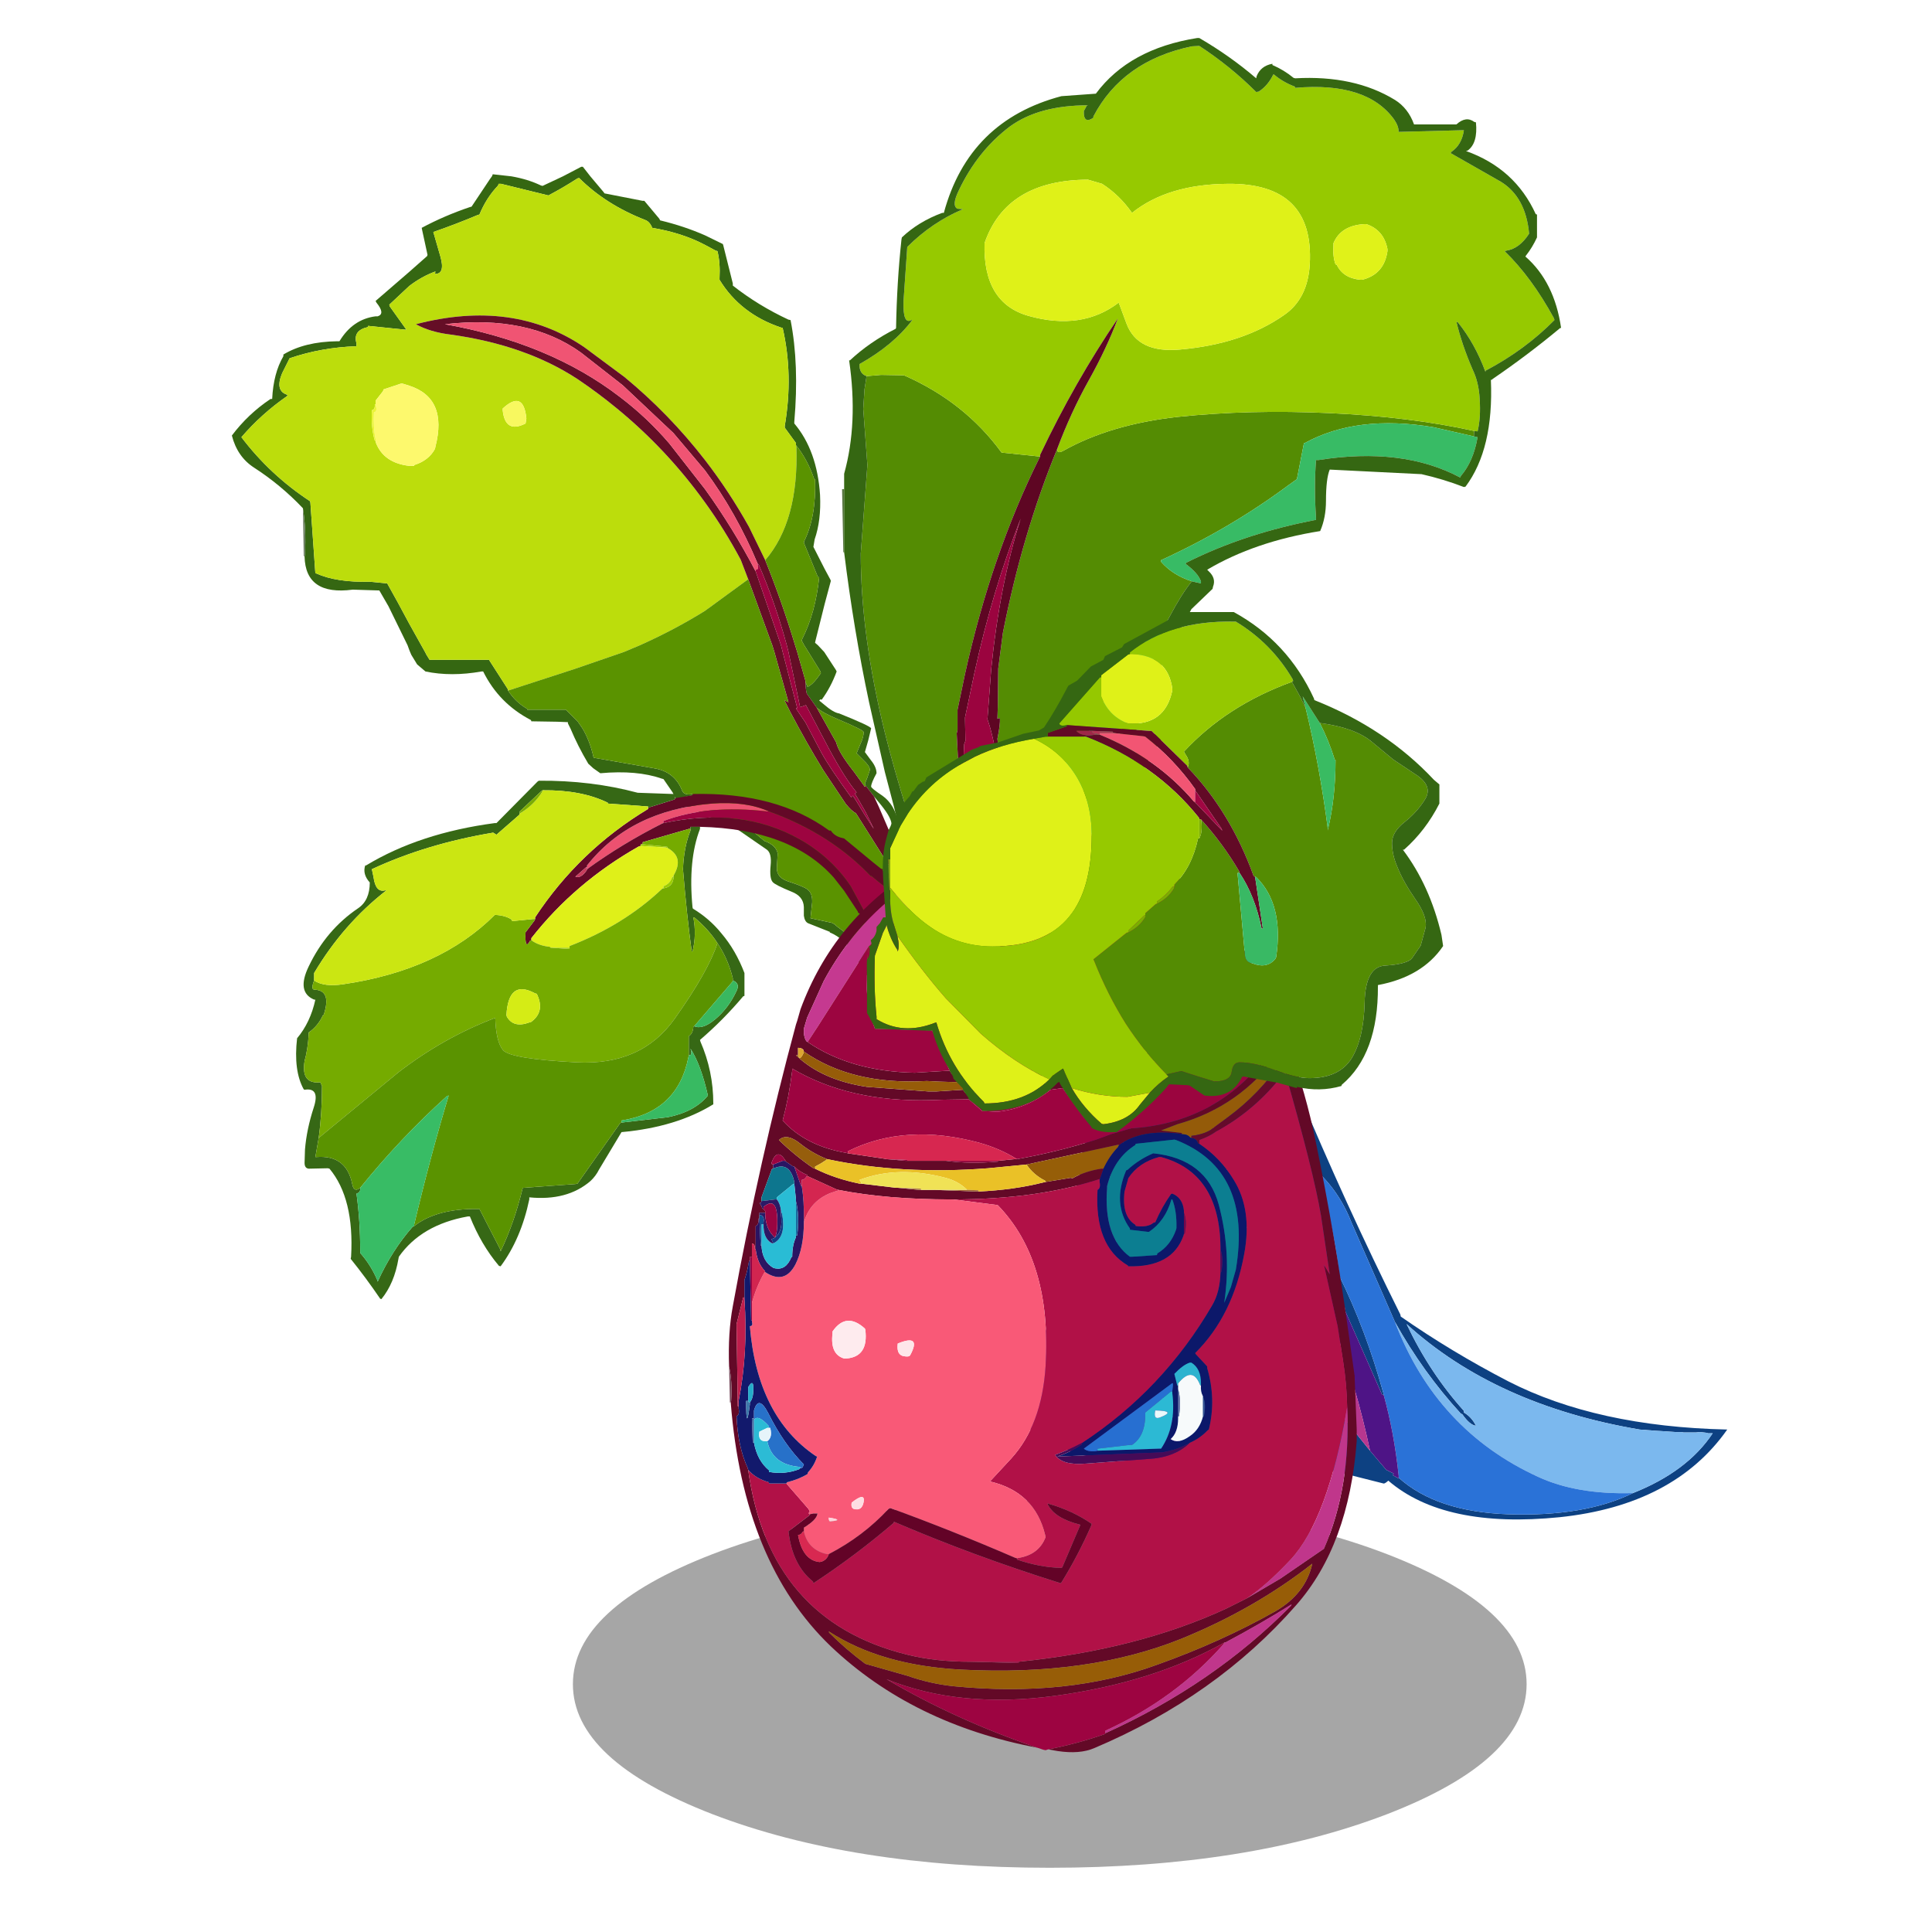 <svg xmlns:ffdec="https://www.free-decompiler.com/flash" xmlns:xlink="http://www.w3.org/1999/xlink" ffdec:objectType="frame" height="90" width="90" xmlns="http://www.w3.org/2000/svg"><use ffdec:characterId="15" height="220.25" transform="translate(9.002 1.771) scale(.387)" width="185.8" xlink:href="#a"/><defs><use ffdec:characterId="1" height="44.2" width="114.8" xlink:href="#b" id="i"/><use ffdec:characterId="3" height="53.3" width="84.6" xlink:href="#c" id="j"/><use ffdec:characterId="5" height="100.75" width="89.85" xlink:href="#d" id="k"/><use ffdec:characterId="7" height="62.4" width="76.05" xlink:href="#e" id="l"/><use ffdec:characterId="9" height="110.65" width="75.6" xlink:href="#f" id="m"/><use ffdec:characterId="11" height="117.3" width="86.55" xlink:href="#g" id="n"/><use ffdec:characterId="13" height="62.9" width="69.35" xlink:href="#h" id="o"/><g id="a" transform="translate(94.65 220.25)"><use ffdec:characterId="2" height="44.2" transform="translate(-48.95 -44.2)" width="114.8" xlink:href="#i"/><use ffdec:characterId="4" height="53.3" transform="translate(5.4 -95.25)" width="84.6" xlink:href="#j"/><use ffdec:characterId="6" height="100.75" transform="translate(-90 -204.75)" width="89.85" xlink:href="#k"/><use ffdec:characterId="8" height="62.4" transform="translate(-82.25 -130.85)" width="76.05" xlink:href="#l"/><use ffdec:characterId="10" height="110.65" transform="translate(-30.2 -124.55)" width="75.6" xlink:href="#m"/><use ffdec:characterId="12" height="117.3" transform="translate(-16.55 -220.25)" width="86.55" xlink:href="#n"/><use ffdec:characterId="14" height="62.9" transform="translate(-13.55 -151.45)" width="69.35" xlink:href="#o"/></g><g id="c" fill-rule="evenodd"><path d="M21.45-3.2q6.55-2.6 9.6-7.2h-.6l-.05-.05-.9-.1-.45.05h-1.5l-.3-.05h-.65l-.8-.05-.7-.05-.9-.05-1.95-.15Q4.9-13.8-5.8-23.55q2.8 5.9 6.9 10.45v.2q.85.5 1.35 1.4l.1.2Q1.8-11.4.9-12.7l-.15-.05Q-3.8-17.7-7.2-23.8l-5.2-11.9q-1.5-3.85-4.3-6.35 2 5.7 2.8 12.5v.2q3.2 6.5 5.3 14.1l.05.25-.2-.05-4.45-10.1v-.25q-1-2.9-2.55-5.3l-.05-.2q-4.9-9.4-11.7-16.9v-.15q-.5.05-.5-.35l-.05-.15-1.3-1.2v-.15q-.55-.05-.7-.35l-.55-.15h-.8l-.05.05q2.35 2.05 3.25 5.15l1.35 5.15 2 5.2q1.2 3.25 2.3 5.1 1.2 2 2.45 5.25l1.7 4.2q2.5 4.75 5.95 9.1l2.25 2.8L-8.25-6l.9.45-.1.2.7.4v-.1q4.55 4.1 13.2 4.4 9.2.3 15-2.55M-37.3-49.75l.1-.1.8-.15.85-.7.4.3.05.05 3.4-1 .2.2.05.1.4-.05 1.7.05.1.05q2.55 0 3.65-2.3l.15-.05q2.95.3 6.25 1.35l.2.05q5.85 14 12.45 27.25l.05.25q6.1 4.25 12.95 7.8 10.65 5.45 26.35 5.8Q26.4-1.75 12.65-.3-1.25 1.1-8-4.7l-.05.05q-.35.3-.5.3L-13.9-5.7q-5.1-1.35-8.5-1.35h-.1q-.85 0-2 .6l-.25.15-1.35.45-1.2.15-.9-.15-.35.25-1.3-.25q-.4 0-.45-.2-.6 0-1.65-.65l-2.15-1.6q0-.8.65-1 .6-.25.6-.65v-.15q-.85-1.25-1-2.1-2.4-4.35-2.5-5.3v-.1l.3-1.65q0-1.45-.85-3.65l-.9-2.2q0-.35-1.35-3.6l-1.4-3.7-.6-2.95-.55-3.75.15-1.75q0-.85 1.45-4.1 1.4-3.1 2.65-4.3l-.05-.05.2-.45" fill="#0d4182" transform="translate(51.8 53.35)"/><path d="M-7.2-23.8q3.4 6.1 7.95 11.05l.15.05q.9 1.3 1.65 1.4l-.1-.2q-.5-.9-1.35-1.4v-.2Q-3-17.65-5.8-23.55q10.7 9.75 28.05 12.7l1.95.15.9.05.7.05.8.05h.65l.3.05h1.5l.45-.05.9.1.05.05h.6Q28-5.8 21.45-3.2q-6.75.2-11.4-1.95Q-2.2-10.75-7.2-23.8" fill="#7bb8ee" transform="translate(51.8 53.35)"/><path d="M21.45-3.2q-5.8 2.85-15 2.55-8.65-.3-13.2-4.4v-.25q-.55-5.2-1.8-9.7l-.05-.25q-2.1-7.6-5.3-14.1v-.2q-.8-6.8-2.8-12.5 2.8 2.5 4.3 6.35l5.2 11.9q5 13.05 17.25 18.65Q14.7-3 21.45-3.2" fill="#2a72d7" transform="translate(51.8 53.35)"/><path d="M-6.75-5.05v.1l-.7-.4.1-.2-.9-.45-1.95-2.3q-1.6-7.6-4.5-15.45t-8.9-14.15q3.8 8.55 5.2 17.7l-1.7-4.2q-1.25-3.25-2.45-5.25-1.1-1.85-2.3-5.1l-2-5.2-1.35-5.15q-.9-3.1-3.25-5.15l.05-.05h.8l.55.15q.15.3.7.35v.15l1.3 1.2.05.15q0 .4.5.35v.15q6.8 7.5 11.7 16.9l.05.2q1.55 2.4 2.55 5.3v.25l4.45 10.1.2.05q1.25 4.5 1.8 9.7v.25m-25.2-1.65L-39-7.05q-5.95 0-10.05-2.6l-.6-.25q-1.55-.7-1.85-1.65-.3-.9-.3-2.85l2.85-9.3q2.85-8.6 2.85-13.8l.55-2.3q.55-2.35.55-2.8.05-1.85.55-2.7l-.25-2.1q0-1.2.4-1.35h1.7q1.65 0 5.3-1l-.2.45.05.05q-1.25 1.2-2.65 4.3-1.45 3.25-1.45 4.1l-.15 1.75.55 3.75.6 2.95 1.4 3.7q1.35 3.25 1.35 3.6l.9 2.2q.85 2.2.85 3.65l-.3 1.65v.1q.1.95 2.5 5.3.15.85 1 2.1v.15q0 .4-.6.65-.65.2-.65 1l2.15 1.6" fill="#4e1486" transform="translate(51.8 53.35)"/><path d="m-10.2-8.3-2.25-2.8q-3.45-4.35-5.95-9.1-1.4-9.15-5.2-17.7 6 6.3 8.9 14.15 2.9 7.85 4.5 15.45" fill="#b8378f" transform="translate(51.8 53.35)"/></g><g id="d" fill-rule="evenodd"><path d="M-28.35-39.75q-2.65-2.8-5.9-4.9-2-1.3-2.65-3.85 1.95-2.6 4.65-4.4h.2q.15-3.1 1.35-5.15v-.2q2.55-1.55 6.5-1.6h.25q1.6-2.65 4.35-3h.25q.95-.3-.15-1.65l-.1-.2 4.05-3.5 2.15-1.9.05-.15-.65-3-.05-.25q2.7-1.45 5.8-2.5l.2-.05 2.2-3.3.25-.35.05-.1.05-.15 2.25.25q2 .35 3.55 1.1l.2.05 2.45-1.15 2.2-1.15h.2l.9 1.15 1.6 1.9.1.15 4.6.9h.2l1.8 2.15.1.2q2.9.7 5.4 1.8l2.15 1.05.05.15 1.15 4.6v.25q3.05 2.4 6.7 4.1l.25.05q1.05 5.35.45 12.25v.2q2.75 3.25 3.1 8.6.15 3.05-.65 5.35l-.15.9 1.35 2.65.7 1.3.05.15-.75 2.8-1.1 4.4-.05.25.35.3.75.8 1.4 2.15.1.2q-.7 1.9-1.8 3.4l-.15-.05-.15.15.55.45q1.15 1 1.85 1.1 3.85 1.55 3.85 1.8l-.35 1.45-.4 1.4.7.95q.7.85.7 1.6-.65 1.2-.65 1.6 0 .2 1.35 1.1 1.5 1.05 1.95 3.35l.3 2.3q.15 1.2.6 2.05v.05l.15.3-.4.1q-.8 0-1.2-2.1l-.1-.7-.2-2q-.1-.9-1.65-2.7l-.45-.55-1-1.3-.1-.25.3-.75.3-.9q0-.45-.8-1.2l-.8-.8.45-1.1q.4-.85.4-1.45 0-.25-3.1-1.55-1.8-.75-2.55-1.4l-1.2-1.7q-.15-.6-.15-1.3l.15.25.1.25q.65-.25 1.6-1.65l-.05-.2-1.45-2.35-.5-.8-.3-.55.05-.2q1.6-3.15 2.05-7.45h-.15l-1.7-4.15.05-.2q1.45-2.95 1.3-7.45h-.1q-.8-2.35-2.2-4.1v-.25l-1.35-1.85v-.2q1.05-6.15-.25-11.8l-.2-.05q-4.9-1.65-7.4-5.75v-.2q.1-1.85-.25-3.25l-.2-.05-1.3-.7Q17.3-72.9 13.7-73.5q-.3-.75-.85-.95Q8.1-76.3 4.9-79.5l-.2.05Q3-78.35 1.2-77.4l-.2-.05-5.5-1.35h-.3l-.05.2q-1.4 1.45-2.25 3.5l-.2.05q-2.6 1.1-5.35 2.05l.85 2.95q.6 2.1-.65 2.1l.05-.3q-1.65.6-3.15 1.75l-2.4 2.25.05.2 2 2.8h-.2l-4.4-.45-.05.15q-1.8.4-1.35 1.95v.35q-4.25.15-8.05 1.45l-.9 1.8q-.9 2.15.65 2.6l-.05.15q-3.1 2.15-5.5 4.95 3.45 4.55 8.25 7.7l.05.15.6 8.55h.1q2.45 1.1 6.5 1l2.05.2 1.25 2.25 1.4 2.6 1.45 2.6.45.8.15.3.4.65h7.15L-3.7-18l.05.2q.85 1.35 2.3 2.2v.1H3.3l1.45 1.45.55.8q.9 1.5 1.35 3.55h.1l7.15 1.25q2.5.4 3.4 2.7.25.6 1.25.4v.15l-.9.2.25.25q1.05 1.15 2.85 1.15 1.5 0 2.75 1.45l.25.05q.7.15 1.4.7L27.2.3q1.4.5 1.6 1.5l-.1 1.8q0 1.1 1.3 1.55 2 .65 2.4 1 .6.45.55 1.55l-.2 1.9 2.55.55.3.15.35.3 1 .75q2.15 1.75 2.6 3 1 2.6 1.5 3.05l3.6-.15h1l.7.05 1 .65v.25l-.45.25h-.05q-4 1.5-5.5.5-.7-.55-3.3-4.85-1.15-2.05-3-2.8l.05-.05-2.65-1.05q-.4-.2-.5-.9V8.25q-.05-1.3-1.5-1.85-1.95-.8-2.25-1.15-.4-.45-.25-2 .15-1.45-.45-1.9l-4.35-3-.4.4q-.85-.8-2-1.3-3.2-1.35-4.2-2.3h-.1v-.1l-.25-.3.05-.1-.1-.2-1.1-1.6-.2-.05q-3-1.05-7.4-.65l-.85-.6L6-9q-1.25-2.1-2.15-4.25l-.3-.6V-14l-1.3-.05-3.1-.05-.05-.15q-3.85-2-5.75-5.85h-.2q-3.65.65-6.75 0l-1-.85-.7-1.15-.15-.35-.1-.25-.2-.55-2.3-4.7-1.1-1.9-3.2-.1q-5.7.75-5.8-4l.05-.25q.15-3.05-.25-5.55M48.45 7.2l.8.95q.4.9 1.9 1.6 1.4.7 1.7 1.5.3.8-.25 1.9l-.8 1.35-.5.85-.15.15-.45.05q-.25.15-.4-.3-.35-.85.35-1.2l.1-.05.15-.05.35-.9.5-1.35-1.35-.5q-1.45-.55-1.85-1.45l-.85-2-.05-.15q-.4-1.25.3-.85l.5.45" fill="#356712" transform="translate(36.9 80.85)"/><path d="m-3.65-17.8-.05-.2-2.25-3.5h-7.15l-.4-.65-.15-.3-.45-.8-1.45-2.6-1.4-2.6-1.25-2.25-2.05-.2q-4.05.1-6.5-1h-.1l-.6-8.55-.05-.15q-4.8-3.15-8.25-7.7 2.4-2.8 5.5-4.95l.05-.15q-1.55-.45-.65-2.6l.9-1.8q3.8-1.3 8.05-1.45v-.35q-.45-1.55 1.35-1.95l.05-.15 4.4.45h.2l-2-2.8-.05-.2 2.4-2.25q1.5-1.15 3.15-1.75l-.05.3q1.25 0 .65-2.1l-.85-2.95q2.75-.95 5.35-2.05l.2-.05q.85-2.05 2.25-3.5l.05-.2h.3L1-77.45l.2.05q1.8-.95 3.5-2.05l.2-.05q3.2 3.2 7.95 5.05.55.2.85.95 3.6.6 6.35 2.05l1.3.7.2.05q.35 1.4.25 3.25v.2q2.5 4.1 7.4 5.75l.2.05q1.3 5.65.25 11.8v.2L31-47.6v.25l.05.2q.3 8.95-3.75 13.65l-1.95-4q-2.4-4.3-5.3-8.05-4.3-5.55-9.7-10l-4.85-3.6q-8.55-5.8-20.25-2.75 1.7.95 4.2 1.25 9 1.25 15.25 5.35 2.45 1.65 4.7 3.5 6.05 4.95 10.65 11.35 2.35 3.25 4.3 6.9l.9 2.35-5.2 3.8q-3.7 2.3-7.85 4.15l-1.9.8-5.95 2.05-8 2.6M-19.6-47.85l.05.25q.95 2.4 4 2.75h.6v-.1q1.75-.55 2.5-1.95l.05-.25q1.5-5.85-3.15-7.35l-.8-.25h-.2l-2.1.7-.05.2-.9 1.15v.45h-.1q.05.65-.35.7-.1 2.1.35 3.65l.1.05m15.3-3.9v.2q.3 2.85 2.75 1.6l.1-.6q-.35-3.5-2.85-1.2" fill="#bcdd0c" transform="translate(36.9 80.85)"/><path d="M46.85 18.45h.05l.45-.25v-.25l-1-.65-.3-.55q-.85-2.25-.45-3.4v-.05l-1.3-4.1-.7-2.5-.95-2.9-.1-.25-.35-.6-.15.4-.1-.25-.3-.7-3.25-5.15-.2-.3q-.45-.2-1.2-1.1L34.3-8.2q-2-3.25-4-7.05l-.7-1.4.5.25-1.7-6.05-.25-.8-2.9-7.95-.9-2.35q-1.95-3.65-4.3-6.9-4.6-6.4-10.65-11.35-2.25-1.85-4.7-3.5-6.25-4.1-15.25-5.35-2.5-.3-4.2-1.25 11.7-3.05 20.25 2.75l4.85 3.6q5.4 4.45 9.7 10 2.9 3.75 5.3 8.05l1.95 4q2 4.95 3.6 10.25l.25.8 1 3.5v.2q0 .7.15 1.3l1.2 1.7 2.35 4.2Q36.1-10.4 38-8l1.3 1.8.1-.15 1 1.3.6 1.3L42.7.2l.1.7Q43.2 3 44 3l.4-.1.2.4.7 1.65.65 1.3.6 1 1.1 2 2.1 3.6q.6.25.8.75l.1.45q-.7.35-.35 1.2.15.45.4.3l.45-.05.15-.15q.3.95.2 2.25-.1 1.65-.95 2-2 .75-3.2-.45l-.5-.7M26.4-33.05q-2.6-6.2-6.35-11.25l-3.8-4.5-6.1-5.75L5.1-58.5q-6.35-4.55-16.35-3.4 12.6 2.25 21.05 8.75 3.3 2.5 5.95 5.6l4.3 5.5q3.35 4.65 6.1 9.9l3.05 8.9.2.8 1.75 6.75-.15.05 1.15 1.7 1.9 3.6q.95 1.75 3.6 5.4l.2-.2.45.7.85 1.4 1.15 1.8.05.05-.95-1.95-.8-1.4-.5-.85.2-.15q-1.35-1.6-3.3-5.2l-2.8-5.3-.7.25-1.4-6.65-.2-.8Q28.5-28.4 26.5-33l-.1-.05m17.75 38V4.9l-.05-.1-.15-.25.15.35V5l.05-.05" fill="#650e26" transform="translate(36.9 80.85)"/><path d="M26.15-32.15q-2.75-5.25-6.1-9.9l-4.3-5.5q-2.65-3.1-5.95-5.6-8.45-6.5-21.05-8.75 10-1.15 16.35 3.4l5.05 3.95 6.1 5.75 3.8 4.5q3.75 5.05 6.35 11.25v.2q.15.5-.25.5v.2" fill="#f05473" transform="translate(36.9 80.85)"/><path d="m46.35 17.3-.7-.05h-1l-3.6.15q-.5-.45-1.5-3.05-.45-1.25-2.6-3l-1-.75-.35-.3-.3-.15-2.55-.55.2-1.9q.05-1.1-.55-1.55-.4-.35-2.4-1-1.3-.45-1.3-1.55l.1-1.8q-.2-1-1.6-1.5l-2.05-1.7q-.7-.55-1.4-.7l-.25-.05Q22.25-3.6 20.75-3.6q-1.8 0-2.85-1.15L17.65-5l.9-.2v-.15q-1 .2-1.25-.4-.9-2.3-3.4-2.7L6.75-9.7h-.1q-.45-2.05-1.35-3.55l-.55-.8L3.3-15.5h-4.65v-.1q-1.45-.85-2.3-2.2l8-2.6 5.95-2.05 1.9-.8q4.15-1.85 7.85-4.15l5.2-3.8 2.9 7.95.25.8 1.7 6.05-.5-.25.7 1.4q2 3.8 4 7.05L37-4.15q.75.9 1.2 1.1l.2.3 3.25 5.15.3.7.1.25.6.45.95 2.9.7 2.5 1.3 4.1v.05q-.4 1.15.45 3.4l.3.55M31-47.35q1.4 1.75 2.2 4.1h.1q.15 4.5-1.3 7.45l-.05.2 1.7 4.15h.15q-.45 4.3-2.05 7.45l-.05.2.3.55.5.8 1.45 2.35.05.2q-.95 1.4-1.6 1.65l-.1-.25-.15-.25v-.2l-1-3.5-.25-.8q-1.6-5.3-3.6-10.25 4.05-4.7 3.75-13.65l-.05-.2m2.5 31.6q.75.65 2.55 1.4 3.1 1.3 3.1 1.55 0 .6-.4 1.45l-.45 1.1.8.8q.8.75.8 1.2l-.3.9-.3.75.1.25-.1.15L38-8q-1.9-2.4-2.15-3.55l-2.35-4.2M44.1 4.9l.05.05-.05.05v-.1m1.85 1.35.15.1q.45.25.65.85.4.3.9.4l.05.15.85 2q.4.9 1.85 1.45l1.35.5-.5 1.35-.35.9-.15.05-.1.05-.1-.45q-.2-.5-.8-.75l-2.1-3.6-1.1-2-.6-1" fill="#5a9300" transform="translate(36.9 80.85)"/><path d="M-4.3-51.75q2.5-2.3 2.85 1.2l-.1.6Q-4-48.7-4.3-51.55v-.2" fill="#f8f85f" transform="translate(36.9 80.85)"/><path d="M26.15-32.15v-.2q.4 0 .25-.5v-.2l.1.05q2 4.6 3.4 9.75l.2.8 1.4 6.65.7-.25 2.8 5.3q1.95 3.6 3.3 5.2l-.2.15.5.85.8 1.4.95 1.95-.05-.05-1.15-1.8-.85-1.4-.45-.7-.2.2q-2.65-3.65-3.6-5.4l-1.9-3.6-1.15-1.7.15-.05-1.75-6.75-.2-.8-3.05-8.9" fill="#9d0440" transform="translate(36.9 80.85)"/><path d="m44.6 3.3 2.45.95.15.15q.8 1.05 1.25 2.8l-.5-.45q-.7-.4-.3.85-.5-.1-.9-.4-.2-.6-.65-.85l-.15-.1-.65-1.3-.7-1.65m-2.55.05.15-.4.35.6.1.25-.6-.45M44.1 4.9l-.15-.35.15.25.05.1v.05l-.05-.05" fill="#2f6112" transform="translate(36.9 80.85)"/><path d="M-19.6-52.25v-.45l.9-1.15.05-.2 2.1-.7h.2l.8.25q4.65 1.5 3.15 7.35l-.05.25q-.75 1.4-2.5 1.95v.1h-.6q-3.05-.35-4-2.75l-.05-.25v-.2q-.3-1.45-.2-3.25.4-.05.25-.7l-.05-.25" fill="#fdf96d" transform="translate(36.9 80.85)"/><path d="m-19.6-47.85-.1-.05q-.45-1.55-.35-3.65.4-.05.35-.7h.1l.05.25q.15.65-.25.7-.1 1.8.2 3.25v.2" fill="#ebf438" transform="translate(36.9 80.85)"/><path d="M-28.35-39.75q.4 2.5.25 5.55l-.05.25-.1-.05-.1-5.75" fill="#6c7f61" transform="translate(36.9 80.85)"/></g><g id="e" fill-rule="evenodd"><path d="M18.85-58.7h-.2q-7.2-.85-12.5 1.15v.25l-.15.05q-4.85 2.45-9.05 5.5v-.45Q2.2-58.85 12-59.65q4.1-.3 6.85.95" fill="#ec5170" transform="translate(38.05 62.4)"/><path d="M6.15-57.3v-.25q5.3-2 12.5-1.15h.2q7.5 2.7 12.4 7.95L31.1-51l.9.75 2.65 2.05q2.45 2.2 2.45 3.85 0 1.15-.5 2.2-.8 1.65-2.65 1.65-.9 0-1.45-1.55l-.2-.85-.2-.35-.8-1.6-.55-.95-.4-.85-1.65-3.05q-2.35-3.5-6.15-5.65-7-3.95-16.4-1.95m26.5 10.5v.2-.25.05" fill="#9d0440" transform="translate(38.05 62.4)"/><path d="M18.85-58.7q-2.75-1.25-6.85-.95-9.8.8-15.05 7.45v.2l-.15.05-1.25 1.1q.65.25 1.35-.75l.05-.15q4.2-3.05 9.05-5.5l.15-.05q9.4-2 16.4 1.95 3.8 2.15 6.15 5.65l1.65 3.05.4.85.55.95.8 1.6.2.35.2.85q.55 1.55 1.45 1.55 1.85 0 2.65-1.65.5-1.05.5-2.2 0-1.65-2.45-3.85L32-50.25l-.9-.75.15.25q-4.9-5.25-12.4-7.95m-11.3-1.6 2.1-.35v-.15q10.1-.25 16.45 4.4h.2q.45.7 1.4.9l.2.05 3.45 2.85 1 .8.2.05v.2q.6.1 1.85 1.35.15.15 1 .75l1 .9q1.6 2.3 1.6 4.05 0 1.7-.6 3.1-1 2.3-3.3 2.3-1 0-1.7-1.65L31.65-43l-1.05-2-.75-1.35-.25-.15-.05-.1v-.05l-1.65-2.5-1.25-1.6q-5.2-5.85-16.1-6.1H9.4v.25h-.2L3.65-55v.25H3.4v.2l-.2.05q-7.7 4.35-12.95 11.05v.25l-.15.05q-.65 1.25-.55-1l1.1-1.45.05-.15v-.2Q-4-54 4.3-59v-.15l3.2-1 .05-.15m25.1 13.5v-.05.25-.2" fill="#630927" transform="translate(38.05 62.4)"/><path d="M10.55-56.85v.25q-1.45 3.75-.9 9.45l.05.15q2 1.2 3.45 3 1.7 2 2.75 4.75v2.75l-.15.05q-2.4 2.85-5.2 5.25l.05.2q1.55 3.55 1.55 7.45v.1Q7.7-20.7 1.1-20.1l-2.7 4.5q-.4.8-1.05 1.4-2.8 2.4-7.35 1.95v.25q-1 4.75-3.45 8.05l-.2-.05q-2.15-2.55-3.5-5.95h-.25q-5.6 1-8.3 4.85l-.05.25Q-26.25-1.9-27.8 0l-.15-.05q-1.7-2.5-3.55-4.8l.05-.25q.4-7-2.6-10.6l-.2-.05-2.3.05q-.5-.05-.5-.7L-37-18q.2-2.45 1.05-5.05.8-2.45-1.1-2.15l-.1-.05q-1.25-2.25-.8-6.15 1.6-1.9 2.2-4.65h-.15q-2.15-.9-.65-4 2.1-4.4 5.95-7 1.4-.95 1.4-3.1-.9-1-.55-2.05h.1q6.45-3.9 15.5-5.1h.2l4.95-5 .15-.1q6.3-.05 11.9 1.45l4.3.15.15.25.05.25-.05.15-3.2 1v-.15l-4.85-.35v-.1q-3.15-1.55-7.85-1.5l-.15.1-2.6 2.45v.25l-.05.15-2.75 2.4-.4-.25q-8.05 1.35-14.6 4.4l.2.95q.25 1.9 1.4 1.6h.15q-5.2 4.05-8.7 9.95v.9l-.1.25q-.25.8.1.85 2.15.05 1.15 3.05l-.1.05q-.6 1.3-1.7 2.05v.2q-.1 1.8-.5 3.25-.45 2.8 1.9 2.55l.2.45q0 3.35-.4 6.25l-.4 2.3h.1q3.65-.3 4.35 3.3.2 1 .95.4v.25q-.05.35-.45.45.45 3.25.45 6.95v.2q1.25 1.4 2.05 3.25l.05.2q1.7-3.75 4.2-6.6l.2-.1q2.7-2.1 7.6-2.05h.25L-13.5-6l.05.25q1.65-3.45 2.65-7.6l.1-.05 6.25-.45.25-.05 5.15-7.3.15-.05 5.6-.65q3.2-.65 4.8-2.6-.85-3.75-2.1-5.65l.1.35q.05.5-.3.45v-2.3q.5-.3.55-1.15l.1-.05q1 .45 2.55-.85 1.6-1.35 2.55-3.4.45-.9-.45-1.25v-.25q-.55-2.3-1.85-4.25-1.1-1.7-2.8-3.1h-.1q.4 2.1-.1 4.1h-.1q-.6-4.4-1.05-9.9.1-2.65.9-4.65v-.45h1.15" fill="#366815" transform="translate(38.05 62.4)"/><path d="M3.4-54.55v-.2h.25l2.95.3.05.15-.2-.05-3.05-.2" fill="#9ecc03" transform="translate(38.05 62.4)"/><path d="M-9.75-43.2v-.25Q-4.5-50.15 3.2-54.5l.2-.05 3.05.2.2.05q2 1.1.75 3.25l-.05.2-.15.05q-.25.8-1.05 1.1v.25L6-49.4Q1.35-45-5.15-42.5v.2h-2.3l-.05-.1q-1.4-.15-2.25-.8" fill="#dff019" transform="translate(38.05 62.4)"/><path d="m-9.3-45.75-.05.15-1.1 1.45q-.1 2.25.55 1l.15-.05q.85.65 2.25.8l.05.1 2.3.15v-.35Q1.35-45 6-49.4l.15-.05q1.05-.15 1.2-1.15v-.25l.05-.2q1.25-2.15-.75-3.25l-.05-.15-2.95-.3V-55l5.55-1.6h.2v.2q-.8 2-.9 4.65.45 5.5 1.05 9.9h.1q.5-2 .1-4.1h.1q1.7 1.4 2.8 3.1-1.1 3.4-5.15 9.1-4 5.65-11.8 5.25-7.85-.4-8.85-1.45-.85-1-.95-3.9-6.2 2.35-11.65 6.55l-9.6 7.9q.4-2.9.4-6.25l-.2-.45q-2.35.25-1.9-2.55.4-1.45.5-3.25v-.2q1.1-.75 1.7-2.05l.1-.05q1-3-1.15-3.05-.35-.05-.1-.85l.1-.25q1.2.8 3.5.45 11.6-1.7 18.25-8.35 1.25.05 2 .55l.1.2 2.5-.25h.25m.2 9-.2-.05q-3.2-1.75-3.45 2.6l.05.2q.8 1.4 2.7.7l.2-.05q1.75-1.25.7-3.4" fill="#75ab00" transform="translate(38.05 62.4)"/><path d="M7.35-50.85v.25q-.15 1-1.2 1.15v-.25q.8-.3 1.05-1.1l.15-.05m-12.5 8.55v.15l-2.3-.15h2.3" fill="#9dcd02" transform="translate(38.05 62.4)"/><path d="M4.3-59.15v.15Q-4-54-9.3-45.95v.2h-.25l-2.5.25-.1-.2q-.75-.5-2-.55-6.65 6.65-18.25 8.35-2.3.35-3.5-.45v-.9q3.5-5.9 8.7-9.95h-.15q-1.15.3-1.4-1.6l-.2-.95q6.55-3.05 14.6-4.4l.4.25 2.75-2.4.05-.15q1.7-1 2.7-2.6l.05-.2q4.7-.05 7.85 1.5v.1l4.85.35v.15" fill="#cbe612" transform="translate(38.05 62.4)"/><path d="m-8.4-61.25-.05.2q-1 1.6-2.7 2.6v-.25l2.6-2.45.15-.1" fill="#7aac03" transform="translate(38.05 62.4)"/><path d="M-3.05-52v.25l-.05.15q-.7 1-1.35.75l1.25-1.1.15-.05" fill="#c73d5d" transform="translate(38.05 62.4)"/><path d="M-9.1-36.75q1.05 2.15-.7 3.4l-.2.05q-1.9.7-2.7-.7l-.05-.2q.25-4.35 3.45-2.6l.2.05" fill="#d5ec15" transform="translate(38.05 62.4)"/><path d="m1.1-21.25-.15.05-5.15 7.3-.25.05-6.25.45-.1.05q-1 4.15-2.65 7.6L-13.5-6l-2.5-4.85h-.25q-4.9-.05-7.6 2.05V-9q2-8.4 4.15-15.5l-.2.05q-5.65 5.1-10.45 11.05-.75.6-.95-.4-.7-3.6-4.35-3.3h-.1l.4-2.3 9.6-7.9q5.45-4.2 11.65-6.55.1 2.9.95 3.9 1 1.05 8.85 1.45 7.8.4 11.8-5.25 4.05-5.7 5.15-9.1 1.3 1.95 1.85 4.25v.25l-.05.15-4.6 5.35-.1.05q-.05.85-.55 1.15v2.3l-.05.25q-1.3 6.55-8.05 7.6v.25" fill="#5a9300" transform="translate(38.05 62.4)"/><path d="M1.1-21.25v-.25q6.75-1.05 8.05-7.6l.05-.25q.35.05.3-.45l-.1-.35q1.25 1.9 2.1 5.65-1.6 1.95-4.8 2.6l-5.6.65" fill="#38ba62" transform="translate(38.05 62.4)"/><path d="m9.85-32.85 4.6-5.35.05-.15q.9.35.45 1.25-.95 2.05-2.55 3.4-1.55 1.3-2.55.85" fill="#39b860" transform="translate(38.05 62.4)"/><path d="M-30.35-13.4q4.8-5.95 10.45-11.05l.2-.05q-2.15 7.1-4.15 15.5v.2l-.2.1q-2.5 2.85-4.2 6.6l-.05-.2q-.8-1.85-2.05-3.25v-.2q0-3.7-.45-6.95.4-.1.45-.45v-.25" fill="#38bc65" transform="translate(38.05 62.4)"/></g><g id="f" fill-rule="evenodd"><path d="M10.6-75.1q11.25-.7 17.45-10.25l-2.9-6.9L23-90q-8.65 8.6-20.6 10.05l-1.45.2-9.85 1.15-3.15.05-1.5.05q-9.75.25-16.6-3.8v.25q-.4 3.2-1.15 6 2.75 3.05 7.65 3.9l.2.05 4.4.65.25.05 2.3.2h4.85q2.85.4 6.25.1v-.1l2.05-.2h.25q4.8-.85 9.55-2.35l1.75-.65 2.4-.7m-40.05-8.8h-.25q3.15 3 8.55 3.8l7.35.55h1.05l3.15-.2.3.4q12.4-.65 23.65-5.7 6.5-2.85 10.2-8.8l-.55-1.2q-5.05 8.95-15.35 11.8-11.1 3.15-22.55 2.45h-.1q-8.95.5-14.75-3.55l-.05-.2q-.2-.25-.65-.25v.9m58.2.75-.35-1q-4.65 6.45-12.2 8.55l-1.95.75 2.5.3v.15l-.2-.05q-4.75-.6-7.4 1.4v-.1l-11.1 2.4-4.65.45q-10.35.8-19.35-1.1-1.75-.7-3.15-1.8-1.7-1.4-2.65-.5 1.9 1.85 4.15 3.4l.2.05q2.4 1.2 5.35 1.8h.2l4.2.5h.2l2.55.25h1.85l5.1.2h.2q4.3-.2 7.85-1.1l.25-.05 3-.5.25.05q1.5-.85 3.45-1.15h.25l-.05.2-.4 1.15v-.1q-7.55 2.45-17.6 2.45h-.2q-7.85 0-13.65-1.15l-.2-.05-3.5-1.6-.05-.15q-.9-.35-1.55-1l-.2-.05-.95-.65h.1q-1-1.65-1.7.25l.05.15.15.05v.5l-.15.05-1.25 3.4v.45l-.05.2-.2.05q.25.25.35.65l.15.05.2.25v.2h-.7v.7h-.1q.05.75-.35.9v2.8h-.1q.05-.65-.35-.7v1.6h-.25v.5h-.1q-.2 1.3-.55 2.3v2.1h-.15l-.8 3.2.15 9.9h.1v.25q.15.75-.25.95.15 3.65 1.35 6.25l.05.2q2.5 18.15 19.15 22.25 3.4.85 7.65.85l5.75.15v-.15q14.3-1.45 25-6.4l2.5-1.25 4-2.35 5.25-3.6q3.25-7.4 2.8-17.05-.05-2.75-.5-5.6l-.65-4.15-1.65-7.4.7 1.15-1.05-7.05q-.9-5.35-4.35-17.35l.7-1.15-1.1-.05m-66.5 36.7q-.15-4.05.45-7.25 3.2-17.6 7.6-33.9l.15-.45.4-1.4q4-10.8 13.85-16.85 10.5-6.55 22.55-3.25 11.85 3.35 17.7 14.2 5.55 10.3 7.9 21.75 2.35 11.45 3.95 23l.75 5.3v.2l.25 6.25v1.4q-.95 12.55-7.3 19.75Q20.85-6.7 6.2-.5q-1.75.75-4.4.35L.65-.35q3.6-.7 6.85-1.85l.05-.1Q20.5-8.15 29.9-17.65l.05-.15q-3.85 2.4-7.9 4.55l-.2.05Q13.25-8.4 1.5-6.8q-11.5 1.55-20.3-2Q-10.5-3.9-.65-.55q-15-2.85-24.85-12.2-10.55-10.1-12.05-29.35l.05-.2q.15-2.35-.25-4.15m28.8-61.7q-11.6 4.55-17.4 15.3l-1.95 4.3-.05.1-.4 1.35q-.05.95.3 1.5l.15.1q5.2 3.55 12.9 3.7l4.2-.25.25.4q7.4.35 14.7-1.05 13.3-2.6 19.4-13.75-3.7-6.2-9.75-9.95-10.65-6.5-22.35-1.75m-16.8 93.6.05.15q2 2 4.35 3.75l5.1 1.45q2.7.95 5.55 1.25Q3-6.6 13.8-10.55 21.5-13.3 28.05-17q3.6-2.1 4.4-5.7-6.95 5.45-15.8 9.05-11.2 4.5-26.45 3.7-9.65-.5-15.95-4.6" fill="#630927" transform="translate(37.8 110.65)"/><path d="M2.4-79.95Q14.35-81.4 23-90l2.15-2.25 2.9 6.9Q21.85-75.8 10.6-75.1l-2.15.05-2.55-.1-3.5-4.8M-8.9-78.6l9.85-1.15q-2.9 2.3-6.4 2.65l-1.85-.1-1.6-1.4m-12-18.45 11.95-11.1q11.7-4.75 22.35 1.75 6.05 3.75 9.75 9.95-6.1 11.15-19.4 13.75-7.3 1.4-14.7 1.05l-.25-.4-2.1-4.85-6.9-.2-.35-1q-.6-2.1-.65-4.35-.1-2.45.3-4.6" fill="#9b053f" transform="translate(37.8 110.65)"/><path d="M-28.75-84.35q5.8 4.05 14.75 3.55h.1q11.45.7 22.55-2.45Q18.95-86.1 24-95.05l.55 1.2q-3.7 5.95-10.2 8.8Q3.1-80-9.3-79.35l-.3-.4-3.15.2h-1.05l-7.35-.55q-5.4-.8-8.55-3.8h.25q.2.75.65-.25l.05-.2" fill="#965c09" transform="translate(37.8 110.65)"/><path d="m17.9-73.95-.15-.05q-.3-.4-1-.4v-.15l-2.5-.3 1.95-.75q7.55-2.1 12.2-8.55l.35 1q-2.65 3.9-6.45 6.7l-2.1 1.55q-.95.55-2.3.7v.25" fill="#945b09" transform="translate(37.8 110.65)"/><path d="M16.75-74.4q.7 0 1 .4l.15.05q.65.05.8.65l.15.05q2.55 1.7 4.15 4.35 2.25 3.6 1.25 8.95-1.35 7.4-5.9 11.9l.1.15 1.35 1.45v.2q1.1 3.75.2 7.4l-.15.1q-.9.95-2.15 1.5-1.5.85-3.3 1.15l-12.65.5q1.65-.55 2.95-1.45l.05-.2q9.75-6.4 15.65-16.55.95-1.6 1-4h.1q.3-1.65-.1-2.75v-.25q-.1-8.95-7.15-10.85H14q-2.45.65-3.7 2.55l-.05.2-.4 1.4q-.35 3 1.3 4l.05.15q1.45.2 2.15-.4l.2-.05q.8-1.85 1.9-3.4l.15-.05q1.25.5 1.4 2.05v2.8l-.05.2q-1.35 3.85-6.65 3.7l-.05-.1Q6.2-60.95 6.6-67.7q.4-.2.25-.95v-.25l.4-1.15.05-.2q.7-1.5 1.75-2.6l.1-.2q2.65-2 7.4-1.4l.2.05m-.7.7-.2-.05-4.65.5-.05.15q-2.55 1.6-3.4 4.95v.2Q7.3-62 10.5-59.65h.25l3-.2.05-.2q1.6-.95 2.25-2.85l.05-.2q.05-2.05-.5-3.45h-.1q-.75 2.6-2.7 3.9h-.2l-2.1-.25v-.15q-2.15-3-.45-7l.15-.05q1.35-1.25 3.1-2 6.4.65 7.9 6.2 1.55 5.85.65 11.8l.8-1.9.6-2.1q2-12-7.2-15.6m-.45 30.25.05-.45q.1-.65-.1-.5l-10.6 7.85q.45.4 1.45.3l.2-.05 7.4-.25h.25q1.85-2.75 1.35-6.7v-.2m3.45-.7v-.25q0-1.8-1.15-2.5h-.2q-.8.25-1.85 1.35l.35 1.4h.1v3.95q0 1.7-.9 2.5.9.65 2.3-.35 1.2-.8 1.6-2.4h.1q.3-1.45-.1-2.35l-.05-.15q-.25-.45-.2-1.2" fill="#0c186a" transform="translate(37.8 110.65)"/><path d="M16.05-73.7q9.2 3.6 7.2 15.6l-.6 2.1-.8 1.9q.9-5.95-.65-11.8-1.5-5.55-7.9-6.2-1.75.75-3.1 2l-.15.05q-1.7 4 .45 7v.15l2.1.25h.2q1.95-1.3 2.7-3.9h.1q.55 1.4.5 3.45l-.05.2q-.65 1.9-2.25 2.85l-.05.2-3 .2h-.25Q7.3-62 7.75-67.95v-.2q.85-3.35 3.4-4.95l.05-.15 4.65-.5.2.05" fill="#0c7e91" transform="translate(37.8 110.65)"/><path d="M17.9-73.95v-.25q1.35-.15 2.3-.7l2.1-1.55q3.8-2.8 6.45-6.7l1.1.05-.7 1.15-.75 1q-3.15 3.85-7.55 6.25-.85.6-2 1v.45l-.15-.05q-.15-.6-.8-.65" fill="#650b2b" transform="translate(37.8 110.65)"/><path d="M6.85-68.9v.25q.15.75-.25.95-.4 6.75 3.65 9.1l.05.1q5.3.15 6.65-3.7l.05-.2.1-.05q.3-1.5-.1-2.5v-.25q-.15-1.55-1.4-2.05l-.15.05q-1.1 1.55-1.9 3.4l-.2.05q-.7.6-2.15.4l-.05-.15q-1.65-1-1.3-4l.4-1.4.05-.2q1.25-1.9 3.7-2.55h.25q7.05 1.9 7.15 10.85v3q-.05 2.4-1 4-5.9 10.15-15.65 16.55l-.2.1q-1.4.75-3.05 1.35.85 1.3 3.75 1.05l7.35-.55q3.25-.15 5.1-1.95 1.25-.55 2.15-1.5l.15-.1q.9-3.65-.2-7.4v-.2l-1.35-1.45-.1-.15q4.55-4.5 5.9-11.9 1-5.35-1.25-8.95-1.6-2.65-4.15-4.35v-.45q1.15-.4 2-1 4.4-2.4 7.55-6.25l.75-1q3.45 12 4.35 17.35l1.05 7.05-.7-1.15 1.65 7.4.65 4.15q.45 2.85.5 5.6-2.3 13.5-6.8 18.35-2.9 3.1-5.25 4.65l-2.5 1.25q-10.7 4.95-25 6.4h-5.75q-4.25 0-7.65-.85-16.65-4.1-19.15-22.25.9 1.05 2.5 1.5v.15h2.1l2.65 3.05q.3.45 0 .5l.15.15-.05.15-2.5 1.9q.45 4.05 2.95 6.05l.05.2q5.1-3.35 9.65-7.25l.05-.15q9.55 4.1 19.9 7.35l.2.05q2.05-3.3 3.65-6.95l.05-.2Q3.6-29.1.6-29.95v.1q.85 1.7 3.9 2.45v.1l-2.15 5.05-.15.05q-2.5-.05-5.3-1v-.15l.2-.05q2.45-.4 3.25-2.5l-.05-.25q-1.25-5.2-6.65-6.45l2.55-2.75Q-.1-39.4.35-46.5 1.1-59.15-5.4-65.85l-.25-.05-5.1-.65q10.05 0 17.6-2.45v.1" fill="#b11147" transform="translate(37.8 110.65)"/><path d="m-28.3-85.5-.15-.1q-.35-.55-.3-1.5l.4-1.35.05-.1 1.95-4.3q5.8-10.75 17.4-15.3l-11.95 11.1-6.25 9.8-1.15 1.75" fill="#c53990" transform="translate(37.8 110.65)"/><path d="M-29.45-83.9v-.9q.45 0 .65.25l.05.2-.05.2q-.45 1-.65.25" fill="#dda531" transform="translate(37.8 110.65)"/><path d="m-28.3-85.5 1.15-1.75 6.25-9.8q-.4 2.15-.3 4.6.05 2.25.65 4.35l.35 1 6.9.2 2.1 4.85-4.2.25q-7.7-.15-12.9-3.7" fill="#9c0540" transform="translate(37.8 110.65)"/><path d="m10.6-75.1-2.4.7-1.75.65Q1.7-72.25-3.1-71.4q-2-1.25-4.45-1.95-8.95-2.45-15.9 1v.25l-.2-.05q-4.9-.85-7.65-3.9.75-2.8 1.15-6v-.25q6.85 4.05 16.6 3.8l1.5-.05 3.15-.05 1.6 1.4 1.85.1q3.5-.35 6.4-2.65l1.45-.2 3.5 4.8 2.55.1 2.15-.05" fill="#9d0440" transform="translate(37.8 110.65)"/><path d="m-27.4-70.25-.2-.05q-2.25-1.55-4.15-3.4.95-.9 2.65.5 1.4 1.1 3.15 1.8l-.1.1q-.65.45-1.35.8v.25" fill="#965e0c" transform="translate(37.8 110.65)"/><path d="M-3.1-71.4h-.25l-2.05.2h-10.9v-.1l-2.5-.1-.25-.05-4.4-.65v-.25q6.95-3.45 15.9-1 2.45.7 4.45 1.95" fill="#d72750" transform="translate(37.8 110.65)"/><path d="m9.15-73.05-.1.2Q8-71.75 7.3-70.25h-.25q-1.95.3-3.45 1.15l-.25-.05-3 .5-.05-.15q-1.4-.7-2.25-1.95l11.1-2.4v.1" fill="#965e08" transform="translate(37.8 110.65)"/><path d="M-25.95-71.4q9 1.9 19.35 1.1l4.65-.45Q-1.1-69.5.3-68.8l.05.15-.25.05q-3.55.9-7.85 1.1v-.15l-1.35-.05q-1.05-1.05-2.6-1.45-5.7-1.5-10.35.25l.2.3v.15h-.2q-2.95-.6-5.35-1.8v-.25q.7-.35 1.35-.8l.1-.1" fill="#eac127" transform="translate(37.8 110.65)"/><path d="M-5.4-71.2v.1q-3.4.3-6.25-.1h6.25" fill="#92033b" transform="translate(37.8 110.65)"/><path d="M-7.75-67.5h-.2l-5.1-.2h3.95l1.35.05v.15" fill="#9d6235" transform="translate(37.8 110.65)"/><path d="M-13.05-67.7h-1.6v-.15l-2.8-.1h-.2l-4.2-.5v-.15l-.2-.3q4.65-1.75 10.35-.25 1.55.4 2.6 1.45h-3.95" fill="#f0e256" transform="translate(37.8 110.65)"/><path d="m-10.75-66.55 5.1.65.25.05Q1.1-59.15.35-46.5-.1-39.4-3.8-35.35l-2.55 2.75q5.4 1.25 6.65 6.45l.05.25q-.8 2.1-3.25 2.5l-.2.05-.2-.05q-7.75-3.35-15.05-6l-.2.1q-3.05 3.3-7.2 5.45h-.2q-2.3-.5-2.8-2.75v-.45q1.55-.9 1.65-1.7h-.5l-.45.1-.15-.15q.3-.05 0-.5l-2.65-3.05.05-.15q1.45-.35 2.5-1l.05-.2q.75-.8 1.1-1.9l-.15-.05q-7.05-4.75-7.95-15.65.4 0 .25-.5v-2.3q.55-2 1.5-3.65l.1-.05q2.35 1.55 3.65-.95 1-2 1-5.05.9-3 4.1-3.8l.05-.1q5.8 1.15 13.65 1.15h.2m-5.75 18.9q.45.05.55-.15 1.4-2.6-1.5-1.4-.2 1.5.95 1.55m-4.85-3.2-.05-.15q-2.25-2.05-3.9.35v.25q-.3 2.5 1.4 3h.25q2.7-.2 2.3-3.45m-1.4 21.55q1 .3 1.2-.85.2-1.2-1.45.1-.1.6.25.75m-3 1.05q0 .5.2.45 1.75-.15-.2-.45" fill="#f95977" transform="translate(37.8 110.65)"/><path d="M-14.65-67.7h-.25l-2.55-.25 2.8.1v.15" fill="#b08141" transform="translate(37.8 110.65)"/><path d="M-16.3-71.2h-.2l-2.3-.2 2.5.1v.1" fill="#97033e" transform="translate(37.8 110.65)"/><path d="m-24.6-67.7-.05.1q-3.2.8-4.1 3.8v-.25q.05-2.25-.25-4.1v-.75q.4-.05.55-.4l.15-.05 3.5 1.6.2.05" fill="#d42650" transform="translate(37.8 110.65)"/><path d="M-16.5-47.65q-1.15-.05-.95-1.55 2.9-1.2 1.5 1.4-.1.2-.55.15" fill="#fee6ea" transform="translate(37.8 110.65)"/><path d="M-21.35-50.85q.4 3.25-2.3 3.45h-.25q-1.7-.5-1.4-3v-.25q1.65-2.4 3.9-.35l.05.15" fill="#feebee" transform="translate(37.8 110.65)"/><path d="M-3.1-23.35v.15q2.8.95 5.3 1l.15-.05L4.5-27.3v-.1q-3.05-.75-3.9-2.45v-.1q3 .85 5.3 2.45l-.05.2q-1.6 3.65-3.65 6.95L2-20.4q-10.35-3.25-19.9-7.35l-.05.15q-4.55 3.9-9.65 7.25l-.05-.2q-2.5-2-2.95-6.05l2.5-1.9.05-.15.45-.1h.5q-.1.8-1.65 1.7v.45l-.15.05q-.15.35-.55.4.55 3.05 2.6 3.25l.25-.05q.65-.25.85-.9 4.15-2.15 7.2-5.45l.2-.1q7.3 2.65 15.05 6l.2.05" fill="#630327" transform="translate(37.8 110.65)"/><path d="M-22.75-29.3q-.35-.15-.25-.75 1.65-1.3 1.45-.1-.2 1.15-1.2.85" fill="#fedde2" transform="translate(37.8 110.65)"/><path d="m15.6-43.45-.2.05-3.05 2.5v.2q0 2.65-1.6 3.7h-.25l-3.9.45v.25l-.2.05q-1 .1-1.45-.3l10.6-7.85q.2-.15.1.5l-.05.45" fill="#276fd1" transform="translate(37.8 110.65)"/><path d="M6.6-36.3v-.25l3.9-.45h.25q1.6-1.05 1.6-3.7v-.2l3.05-2.5.2-.05v.2q.5 3.95-1.35 6.7H14l-7.4.25m7.5-4q2.1-.8-.55-.85-.25 1.15.55.85" fill="#2cb9d4" transform="translate(37.8 110.65)"/><path d="M14.1-40.3q-.8.3-.55-.85 2.65.05.55.85" fill="#eaf9fb" transform="translate(37.8 110.65)"/><path d="m4.75-37.25-.05.2q-1.3.9-2.95 1.45l12.65-.5q1.8-.3 3.3-1.15-1.85 1.8-5.1 1.95l-7.35.55q-2.9.25-3.75-1.05 1.65-.6 3.05-1.35l.2-.1" fill="#460b57" transform="translate(37.8 110.65)"/><path d="m-28.3-69.35-.15.05q-.15.35-.55.4v.75l-.1-.05-.8-2.3q.65.65 1.55 1l.05.15" fill="#9e0842" transform="translate(37.8 110.65)"/><path d="M-29-68.15q.3 1.85.25 4.1v.25q0 3.05-1 5.05-1.3 2.5-3.65.95l-.05-.15q-.9-.9-1.1-2.6v-2.8q.4-.15.35-.9h.1l.15 3.25h.1q.1 1.95 1.45 2.7l.2.05q1.3.25 1.95-1.35l.1-.05q0-1.4.45-2.35v-.2h.15q.3-2.35-.15-4.15v-.2l-.2-1.9v-.2q-.55-2.55-2.55-1.6v-.5l1.15-.45h.25l.95.65.2.05.8 2.3.1.05" fill="#2a1563" transform="translate(37.8 110.65)"/><path d="m-29.9-68.45-.2.1-1.9 1.55v.25h-.2l-1.65.2v-.45l1.25-3.4.15-.05q2-.95 2.55 1.6v.2" fill="#0d768e" transform="translate(37.8 110.65)"/><path d="M-32-66.55v-.25l1.9-1.55.2-.1.2 1.9V-62q-.45.95-.45 2.35l-.1.05q-.65 1.6-1.95 1.35l-.2-.05q-1.35-.75-1.45-2.7v-2.55h.25q-.05 1.65.95 2.25l.2.05q1.65-.75 1.05-3.7h-.1v-.25q-.1-.85-.5-1.35" fill="#29bcd5" transform="translate(37.8 110.65)"/><path d="M-31.05-71.2h-.25l-1.15.45-.15-.05-.05-.15q.7-1.9 1.7-.25h-.1" fill="#9b0440" transform="translate(37.8 110.65)"/><path d="m-33.85-66.35 1.65-.2h.2q.4.5.5 1.35v.5q.25 2-.7 2.7.25-.65.25-1.55.1-3.55-1.65-2.1v.25l-.15-.05q-.1-.4-.35-.65l.2-.05.05-.2m1.4 5.1-.2-.05q-1-.6-.95-2.25v-.25q.15-.8-.5-.9v-.25h.7v.25q.1 1.85 1.2 2.75l-.45.2.15.3.05.2" fill="#2c1965" transform="translate(37.8 110.65)"/><path d="M-31.5-64.95h.1q.6 2.95-1.05 3.7l-.05-.2-.15-.3.45-.2V-62q.95-.7.7-2.7v-.25" fill="#103b83" transform="translate(37.8 110.65)"/><path d="M-32.2-61.95q-1.1-.9-1.2-2.75v-.45l-.2-.25v-.25q1.75-1.45 1.65 2.1 0 .9-.25 1.55v.05" fill="#9a0441" transform="translate(37.8 110.65)"/><path d="M-33.6-63.55h-.25V-61h-.1l-.15-3.25v-.45q.65.1.5.9v.25" fill="#115191" transform="translate(37.8 110.65)"/><path d="M-35-54.1v2.1h-.1l-.15-7.15v-.5h.25v5.55" fill="#910444" transform="translate(37.8 110.65)"/><path d="m-33.4-57.8-.1.05q-.95 1.65-1.5 3.65v-7.15q.4.05.35.7h.1q.2 1.7 1.1 2.6l.05.15" fill="#d22550" transform="translate(37.8 110.65)"/><path d="M-29.7-62.2v-4.15q.45 1.8.15 4.15h-.15" fill="#186aa0" transform="translate(37.8 110.65)"/><path d="M-30.85-32.35h-2.1v-.15q-1.6-.45-2.5-1.5l-.05-.2q-1.2-2.6-1.35-6.25.4-.2.25-.95v-.9q1.15-5.75.7-12.25v-2.3q.35-1 .55-2.3h.1l.15 7.15h.1v.2q.15.5-.25.5.9 10.9 7.95 15.65l.15.05q-.35 1.1-1.1 1.9l-.05.2q-1.05.65-2.5 1l-.05.15m-4.4-9.75q.35-.45.4-1.15.15-1.95-.6-.7v1.65h-.25q0 3.95.45.45v-.25m6.05 7.9q.2 0 .3-.1l.15-.35q-2.4-2.4-4.3-6.2-1.15-2.2-1.7-.3v.95H-35l.1 2.95h.15q.4 2.15 1.8 3.3v.2q1.95.35 3.7-.35l.05-.1" fill="#12196c" transform="translate(37.8 110.65)"/><path d="M-35.9-54.75v.2q.45 6.5-.7 12.25v.65h-.1l-.15-9.9.8-3.2h.15" fill="#bf1e4c" transform="translate(37.8 110.65)"/><path d="M-35.45-42.3v-1.65q.75-1.25.6.7-.05.7-.4 1.15l-.15-.05-.05-.15" fill="#25acca" transform="translate(37.8 110.65)"/><path d="M-35.25-42.1v.25q-.45 3.5-.45-.45h.25l.05.15.15.05" fill="#3e7aab" transform="translate(37.8 110.65)"/><path d="M-34.75-40.2v-.95q.55-1.9 1.7.3 1.9 3.8 4.3 6.2l-.15.35q-.1.1-.3.1v-.15q-3.35-.25-3.95-3.1.65-.45.35-1.6h-.15v-.2q-1.35-1.5-1.8-.75v-.2" fill="#2771c9" transform="translate(37.8 110.65)"/><path d="M-34.75-37.25h-.15l-.1-2.95h.25v2.95" fill="#40649d" transform="translate(37.8 110.65)"/><path d="m-29.2-34.2-.05.1q-1.75.7-3.7.35v-.2q-1.4-1.15-1.8-3.3V-40q.45-.75 1.8.75v.2h-.2l-.95.45q-.2 1.15.7 1.15h.25q.6 2.85 3.95 3.1v.15" fill="#2cbbd5" transform="translate(37.8 110.65)"/><path d="M-32.95-39.05h.15q.3 1.15-.35 1.6h-.25q-.9 0-.7-1.15l.95-.45h.2" fill="#e6f4fa" transform="translate(37.8 110.65)"/><path d="M-37.75-46.45q.4 1.8.25 4.15l-.05.2h-.1l-.1-4.35" fill="#76495b" transform="translate(37.8 110.65)"/><path d="M-25.75-28.25q1.95.3.2.45-.2.05-.2-.45" fill="#fed2da" transform="translate(37.8 110.65)"/><path d="M-25.75-23.85q-.2.65-.85.9l-.25.05q-2.05-.2-2.6-3.25.4-.05.55-.4l.15-.05q.5 2.25 2.8 2.75h.2" fill="#d82851" transform="translate(37.8 110.65)"/><path d="M-25.75-14.55q6.3 4.1 15.95 4.6 15.25.8 26.45-3.7 8.85-3.6 15.8-9.05-.8 3.6-4.4 5.7-6.55 3.7-14.25 6.45Q3-6.6-10.7-7.95q-2.85-.3-5.55-1.25l-5.1-1.45q-2.35-1.75-4.35-3.75l-.05-.15" fill="#975d07" transform="translate(37.8 110.65)"/><path d="M-8.65-10.9h5.75v.15l-5.75-.15" fill="#95033c" transform="translate(37.8 110.65)"/><path d="M-.65-.55Q-10.5-3.9-18.8-8.8q8.8 3.55 20.3 2 11.75-1.6 20.35-6.4l-.05.15Q16-6.45 7.55-2.6v.3l-.05.1Q4.25-1.05.65-.35l-.3.1L.1-.3l-.75-.25" fill="#9d0441" transform="translate(37.8 110.65)"/><path d="m21.85-13.2.2-.05q4.05-2.15 7.9-4.55l-.05.15Q20.5-8.15 7.55-2.3v-.3Q16-6.45 21.8-13.05l.05-.15m2.75-5.35q2.35-1.55 5.25-4.65 4.5-4.85 6.8-18.35.45 9.65-2.8 17.05l-5.25 3.6-4 2.35" fill="#c0368b" transform="translate(37.8 110.65)"/><path d="M17-62.4v-2.55q.4 1 .1 2.5l-.1.05" fill="#75074b" transform="translate(37.8 110.65)"/><path d="M21.4-60.55q.4 1.1.1 2.75h-.1v-2.75" fill="#550a53" transform="translate(37.8 110.65)"/><path d="M16.3-44.15h-.1l-.35-1.4q1.05-1.1 1.85-1.35h.2q1.15.7 1.15 2.5v.25q-.1 0-.1-.05-.9-2.35-2.65-.2v.25" fill="#2db3cf" transform="translate(37.8 110.65)"/><path d="M16.3-44.15v-.25q1.75-2.15 2.65.2 0 .05.1.05-.05.75.2 1.2l.05.15v2.35q-.4 1.6-1.6 2.4-1.4 1-2.3.35.9-.8.9-2.5v-.25h.1q.3-1.9-.1-3.25v-.45" fill="#f7fafb" transform="translate(37.8 110.65)"/><path d="M16.3-40.45v-3.25q.4 1.35.1 3.25h-.1" fill="#6e77a9" transform="translate(37.8 110.65)"/><path d="M19.3-42.8q.4.9.1 2.35h-.1v-2.35" fill="#355292" transform="translate(37.8 110.65)"/></g><g id="g" fill-rule="evenodd"><path d="m32.85-70-.05.65-4.85-1.1q-9.2-1.55-15.5 1.9h-.1l-.85 4.35-1.05.75q-7 5.2-15.3 9v.2q1.4 1.6 3.7 2.35-1.25 1.55-2.65 4.2l-1.15 2.1-.2-.15-.65-.2Q-7-44.7-9-40.45l-.65 1.05-.4-.15q-.85.6-1.85 2.5l-1.65 3.2-2.3 3.05-2.2 3.05.1.65.25.25h.05l.05.1.25.25.95.1.55-.05.3.05 1.15-.4 1.35-.5-1.2 2.6q-1.7 4.1-1.7 5.4l.95 1.1q.5-.55 1.85-3.5l-.85 3.55-1.45 7q-.9 3.9-2.5 6.3-2.15 3.3-5.25 3.3-1.4 0-5.6-4.65l-4.95-5.5q1.25 0 2.35-.5-4.6-13-6.7-21.5Q-41-45.45-41-55.25l.4-5.3.4-5.35-.5-6.75.15-2.35.25-1.6 1.75-.15 2.75.05q7.3 3.2 11.75 9.3l4.35.45h.3l-.1.2q-5.8 11.7-8.95 26l-.9 4.3V-34l-.1.4.15 3q.35 4.95 1.9 12.1 2.3 10.6 4.85 12.95l.45-.1.05-.35q.6.45 1.25.45 1.65 0 2.3-2.4.35-1.3.35-2.85 0-2.9-3.2-10.8-3-7.4-3.15-10.9l-.05-.45q.35-1.7.3-2.5l-.3.1.05-1.6.05-4.45.55-4.25q2.35-12 6.55-22.2-.05.65.7.25 5.7-3.2 13.85-4.1 8.6-.9 18.25-.45 9.7.45 17.4 2.15m-43.3 39.9-1.3.25.3-.5 1 .15v.1m-2.25.45.25.05-.35.15.1-.2" fill="#548c03" transform="translate(43.25 117.3)"/><path d="M-40.3-76.6q-.9-.3-.85-1.45 4.1-2.3 6.35-5.3h-.1q-1.05.6-.95-2.3l.45-6.5q2.95-2.95 6.7-4.55l-.65-.05q-.75-.35.15-2.2 2.25-4.75 6.15-7.7 3.5-2.55 9.4-2.55l-.15.05-.35.65q-.05 1.6 1.15.8v-.15q3.5-6.7 11.85-8.45l.9-.05q3.75 2.45 6.85 5.55l.3-.05q1.1-.7 1.75-2.05h.1q1.05.9 2.5 1.45l.05.15q8.6-.75 11.9 3.8.55.8.55 1.5l7.65-.2h.2q-.25 1.75-1.5 2.6l-.1.15 6.05 3.45q3 1.85 3.4 6.25-1.15 1.8-2.75 2.05l-.2.05q3.25 3.15 5.95 8.1l.05.2q-3.55 3.6-8.3 6.1v.15q-1.25-3.4-3.3-5.95l-.2-.1q.65 2.75 1.95 5.75.75 1.55.85 3.55.15 2.25-.25 3.9l-.4-.05q-7.7-1.7-17.4-2.15-9.65-.45-18.25.45-8.15.9-13.85 4.1-.75.4-.7-.25 1.65-4.4 3.8-8.25 2.15-3.85 3.5-7.45-5.2 7.65-9.35 16.4v.2h-.3l-4.35-.45q-4.45-6.1-11.75-9.3l-2.75-.05-1.75.15m30.35-8.85L-9-82.9q1.35 3.55 6.4 3.1 7.55-.65 12.55-4.15 2.85-1.95 3.1-6.1.55-9.8-9.85-9.7-7.25.05-11.55 3.5-1.5-2.15-3.6-3.5l-1.7-.5q-9.85.05-12.45 7.65-.2 7.2 5.3 8.75 6.4 1.8 10.85-1.6M15.9-92.6v.25q-.1 1.35.25 2.3l.15.05q.75 1.6 2.85 1.8h.2q2.65-.65 3.05-3.45v-.25q-.45-2.3-2.55-3h-.2q-2.85.15-3.75 2.3" fill="#96c900" transform="translate(43.25 117.3)"/><path d="M-9.95-85.45q-4.45 3.4-10.85 1.6-5.5-1.55-5.3-8.75 2.6-7.6 12.45-7.65l1.7.5q2.1 1.35 3.6 3.5 4.3-3.45 11.55-3.5 10.4-.1 9.85 9.7-.25 4.15-3.1 6.1-5 3.5-12.55 4.15-5.05.45-6.4-3.1l-.95-2.55" fill="#dff118" transform="translate(43.25 117.3)"/><path d="M15.9-92.6q.9-2.15 3.75-2.3h.2q2.1.7 2.55 3v.25q-.4 2.8-3.05 3.45h-.2q-2.1-.2-2.85-1.8l-.15-.05q-.35-.95-.25-2.3v-.25" fill="#e0f219" transform="translate(43.25 117.3)"/><path d="m32.8-69.35.45.1q-.5 2.9-2 4.65l-.1.2q-6.95-3.7-17.05-2.1h-.3q-.25 3.25 0 6.95v.25q-8.65 1.65-15.6 5.15l-.1.15q1.5 1.1 1.85 2.1v.25l-1.1-.25q-2.3-.75-3.7-2.35v-.2q8.3-3.8 15.3-9l1.05-.75.85-4.35h.1q6.3-3.45 15.5-1.9l4.85 1.1M-4.95-45.6l.1.55q0 .8-3.4 8.1l-2.05 4.4 2.35-.4.1.3.1.75q0 .95-2.25 5.3-2.25 4.25-2.9 4.85l-.15-.2-.1.25q-1.35 2.95-1.85 3.5l-.95-1.1q0-1.3 1.7-5.4l1.2-2.6-1.35.5-1.15.4-.3-.05-.55.05-.95-.1-.25-.25-.05-.1h-.05l-.25-.25-.1-.65 2.2-3.05 2.3-3.05 1.65-3.2q1-1.9 1.85-2.5l.4.15.65-1.05q2-4.25 3.2-5.5l.65.2.2.15m-7.75 15.95-.1.2.35-.15-.25-.05m2.25-.45v-.1l-1-.15-.3.5 1.3-.25" fill="#38bb65" transform="translate(43.25 117.3)"/><path d="M-19.4-66.95v-.2q4.15-8.75 9.35-16.4-1.35 3.6-3.5 7.45t-3.8 8.25q-4.2 10.2-6.55 22.2l-.55 4.25-.05 4.45-.05 1.6.3-.1q.05.8-.3 2.5l.05.45q.15 3.5 3.15 10.9 3.2 7.9 3.2 10.8 0 1.55-.35 2.85-.65 2.4-2.3 2.4-.65 0-1.25-.45l-.05.35-.45.1Q-25.1-7.9-27.4-18.5q-1.55-7.15-1.9-12.1l-.15-3 .1-.4v-2.45l.9-4.3q3.15-14.3 8.95-26l.1-.2m-9 34.25-.15.4-.05 1.05v1q.1.8.5.95l.15 1.9q.45 4.5 1.1 7.2.65 2.7 2.8 8.6l1.15 3.15.65.85q.85 1.05 1.35 1.05 1.55 0 1.85-4.3 0-2.2-3.15-10.6-2.45-6.4-3-9.75.3-.5.3-.9-.4-1.9-.75-2.9l-.1-.3.45-6q1-10.1 3.55-18.15-3.4 8.65-5.55 18.5l-1.15 5.45.05 2.8" fill="#5e0623" transform="translate(43.25 117.3)"/><path d="M-43-55.4h-.1l-.15-7.6h.25v7.6" fill="#587741" transform="translate(43.25 117.3)"/><path d="m-28.4-32.7-.05-2.8 1.15-5.45q2.15-9.85 5.55-18.5-2.55 8.05-3.55 18.15l-.45 6 .1.3q.35 1 .75 2.9 0 .4-.3.9.55 3.35 3 9.75 3.15 8.4 3.15 10.6-.3 4.3-1.85 4.3-.5 0-1.35-1.05l-.65-.85-1.15-3.15q-2.15-5.9-2.8-8.6-.65-2.7-1.1-7.2l-.15-1.9q-.4-.15-.5-.95v-1l.05-1.05.15-.4" fill="#9b043f" transform="translate(43.25 117.3)"/><path d="m32.85-70 .4.05q.4-1.65.25-3.9-.1-2-.85-3.55-1.3-3-1.95-5.75l.2.1q2.05 2.55 3.3 5.95v-.15q4.75-2.5 8.3-6.1l-.05-.2q-2.7-4.95-5.95-8.1l.2-.05q1.6-.25 2.75-2.05-.4-4.4-3.4-6.25L30-103.45l.1-.15q1.25-.85 1.5-2.6h-.2l-7.65.2q0-.7-.55-1.5-3.3-4.55-11.9-3.8l-.05-.15q-1.45-.55-2.5-1.45h-.1q-.65 1.35-1.75 2.05l-.3.05q-3.1-3.1-6.85-5.55l-.9.05q-8.35 1.75-11.85 8.45v.15q-1.2.8-1.15-.8l.35-.65.15-.05q-5.9 0-9.4 2.55-3.9 2.95-6.15 7.7-.9 1.85-.15 2.2l.65.05q-3.75 1.6-6.7 4.55l-.45 6.5q-.1 2.9.95 2.3h.1q-2.25 3-6.35 5.3-.05 1.15.85 1.45l-.25 1.6-.15 2.35.5 6.75-.4 5.35-.4 5.3q0 9.8 2.9 21.55 2.1 8.5 6.7 21.5-1.1.5-2.35.5l4.95 5.5q4.2 4.65 5.6 4.65 3.1 0 5.25-3.3 1.6-2.4 2.5-6.3l1.45-7 .85-3.55.1-.25.15.2q.65-.6 2.9-4.85 2.25-4.35 2.25-5.3l-.1-.75-.1-.3-2.35.4 2.05-4.4q3.4-7.3 3.4-8.1l-.1-.55 1.15-2.1q1.4-2.65 2.65-4.2l1.1.25v-.25q-.35-1-1.85-2.1l.1-.15q6.95-3.5 15.6-5.15v-.25q-.25-3.7 0-6.95h.3q10.1-1.6 17.05 2.1l.1-.2q1.5-1.75 2-4.65l-.45-.1.05-.65M-43-63v-1.85q1.7-6.1.6-13.65h.1q2.35-2.2 5.5-3.8l.05-.1q.1-5.55.65-10.65l.05-.25q2-1.9 4.85-2.95h.2q3-11.1 14.15-14.05l4.15-.3q4-5.4 12.2-6.7h.25q3.7 2.15 6.85 4.85l.05-.25q.5-1.25 1.9-1.5v.15q1.4.6 2.55 1.55l.2.05q7.1-.4 12 2.6 1.6 1 2.3 2.95h5.1q1.15-1.05 2.15-.3l.2.05q.25 2.5-1 3.4l-.2.05q5.9 2.1 8.4 7.6l.15.05v2.75q-.55 1.2-1.3 2.15L39-91q3.5 3.05 4.3 8.6h-.1q-3.9 3.25-8.15 6.15-.05.1-.2.1.35 8.3-3.05 12.85l-.2.05q-2.45-.95-5.1-1.55l-11.05-.55Q15-64.25 15-61.6q0 2.05-.7 3.65Q6.45-56.7.7-53.3l.2.2q.9.85.5 1.85l-.05.25-2.55 2.45-2.3 4.25q-3.1 5.7-4.35 10.45l3.15.5.05.2q-8.1 12.75-9 23.5l-.15.1q-.45 1.75-1.55 4.1-2.5 5.45-6 5.45-3 0-7.4-4.55l-.25.15-.5-.95-1.4-1.6q-5.2-6.15-5.2-7.4l.05-.45q.7-.25 2.6.6-2.6-6.4-3.15-9.2l-.25.35h-.2l-.1.15-.2.3.2-.45.1-.15.3-.5-.05-.25V-24l-.05-.1-.05-.25-.15-.6-1.05-4-1.9-8.4q-1.85-8.7-3-18.05V-63" fill="#356712" transform="translate(43.25 117.3)"/></g><g id="h" fill-rule="evenodd"><path d="m16.5-54.2 1 1.8.65 1.35q1.7 7 2.7 14.75v-.2q.9-3.75.9-8.3-.1 0-.1-.05-.75-2.4-1.8-4.4 4.2.55 6.25 2.25l2.6 2.15 2.7 1.8q2.1 1.35 1.15 2.95-.95 1.55-2.45 2.75-1.55 1.2-1.55 2.55 0 1.4.65 2.9.7 1.75 2.15 3.85 1.45 2.05 1.25 3.4l-.6 2.2-1.1 1.6q-.75.65-3.15.8-2.4.1-2.5 4.45-.1 4.3-1.55 6.7-1.5 2.4-5.1 2.4-1.55 0-4.05-.95Q12-8.4 10.2-8.4q-.8 0-.95 1.15Q9.1-6.1 7.15-6.1L5.2-6.7l-2-.65-1.8.4q-2.75-2.8-4.9-6.1-2.2-3.5-3.8-7.55l-.1-.2 4-3.2.2-.05q1.35-.65 2.05-1.85v-.45l1.25-1.1.15-.05q1.35-.65 2.05-1.85l.05-.25v-.2q2.1-2.05 2.85-5.55h.15q.4-.75.25-2.1l-.05-.2q2.6 2.85 4.6 6.25l.05.2h-.25l.9 9.95q.1.85.95.95 1.7.65 2.7-.55l.1-.2q.95-6.35-2.4-9.65l-.15-.05-.15-.05q-2.8-7.75-7.95-13.1.35-.7-.25-1.55l-.2-.35q5.15-5.55 13-8.4" fill="#548c03" transform="translate(34.65 62.9)"/><path d="M-3-57.55v-.2q4.85-3.85 12.5-3.7h.25q4.3 2.6 6.85 6.95l.05.2-.15.1q-7.85 2.85-13 8.4l.2.35q.6.85.25 1.55l-.05-.2-4.3-4.2h-.25l-9.95-.7-.2.05q-.65.1-.7-.25l4.9-5.55h.15v2.3q.85 2.3 3.05 3.2l.2.05q4.4.3 5.3-3.95v-.25q-.55-3.95-4.85-4.15H-3" fill="#95c800" transform="translate(34.65 62.9)"/><path d="M-.6-4.75-1.8-3.3q-1.4 2-4.4 2.35L-6.4-1Q-8.65-2.95-10-5.3q3.35 1.05 6.7 1.05l2.7-.5m-12.1-1.6q-2.95 2.9-7.8 2.9l-.1-.2q-4.1-4.05-5.7-9.55l-.2.05q-3.85 1.5-7-.45v-.3q-.35-3.4-.2-7.35l.95-2.7.4-.8.05-.2q.45 1.7 1.3 3l.05.2q.25-.65-.05-1.9 3 4.3 5.85 7.55l4.2 4.25q4.1 3.6 8.25 5.5m-19.15-26.5v-1.35l1.25-2.7.85-1.4q2.55-3.85 6.6-6.1l1.5-.8q3.15-1.5 7.1-2.15 3.15 1.45 5 4.35 1.95 3.1 1.95 7.3 0 6.5-2.7 9.75-2.9 3.6-9.25 3.6-4.55 0-8.3-2.95-1.8-1.4-4-4.1v-3.45m25.4-21.9V-55l3.25-2.5.2-.05h.25q4.3.2 4.85 4.15v.25q-.9 4.25-5.3 3.95l-.2-.05q-2.2-.9-3.05-3.2v-2.3" fill="#dff118" transform="translate(34.65 62.9)"/><path d="m18.15-51.05-.3-1.15-.05-.25 2.05 3.2q1.05 2 1.8 4.4 0 .05.1.05 0 4.55-.9 8.3v.2q-1-7.75-2.7-14.75" fill="#39bb62" transform="translate(34.65 62.9)"/><path d="M-12.9-47.6v-.45l2.3-.8V-49l9.95.7h.25l4.3 4.2.05.2q5.15 5.35 7.95 13.1l.15.05.05.25.9 6h-.15q-.8-3.95-2.65-6.7l-.05-.2q-2-3.4-4.6-6.25h-.2l-.05-.2Q.1-44.35-8.3-47.6h-4.6m17.75 6.45v-.15q-2.55-3.6-6-6.3l-.2-.05-3.7-.4v-.15l-2.55-.1h-1.85q.65.75 2.35.45h.45q6.9 2.8 11.35 8.05l.15.05q0 .15.1.15l3.15 3.3-.05-.2-3.2-4.65" fill="#620a26" transform="translate(34.65 62.9)"/><path d="m-5.05-48.05 3.7.4.2.05q3.45 2.7 6 6.3v1.55l-.15-.05Q.25-45.05-6.65-47.85v-.2h1.6" fill="#f25573" transform="translate(34.65 62.9)"/><path d="m4.85-41.15 3.2 4.65.05.2-3.15-3.3q-.1 0-.1-.15v-1.4" fill="#a10743" transform="translate(34.65 62.9)"/><path d="m5.55-37.65.05.2q.15 1.35-.25 2.1v-2.3h.2" fill="#7bae00" transform="translate(34.65 62.9)"/><path d="m1.4-6.95.25.25Q.4-5.85-.6-4.75l-2.7.5q-3.35 0-6.7-1.05l-1.05-2.35-1.25.85-.4.45q-4.15-1.9-8.25-5.5l-4.2-4.25Q-28-19.35-31-23.65l-.45-1.45q-.5-1.6-.4-4v-.3q2.2 2.7 4 4.1 3.75 2.95 8.3 2.95 6.35 0 9.25-3.6 2.7-3.25 2.7-9.75 0-4.2-1.95-7.3-1.85-2.9-5-4.35l1.4-.25h4.85q8.4 3.25 13.6 9.75l.05.2v2.3H5.2q-.75 3.5-2.85 5.55v.2l-.2.05q-.8 1.05-1.9 1.8v.25l-.15.05-1.25 1.1v.2l-.15.1-1.9 1.8v.2l-.2.05-4 3.2.1.2q1.6 4.05 3.8 7.55 2.15 3.3 4.9 6.1" fill="#96c900" transform="translate(34.65 62.9)"/><path d="m2.35-29.6-.05.25q-.7 1.2-2.05 1.85v-.25q1.1-.75 1.9-1.8l.2-.05m-3.5 3.45v.25q-.7 1.2-2.05 1.85v-.2l1.9-1.8.15-.1" fill="#7aaf00" transform="translate(34.65 62.9)"/><path d="m12.05-30.75.15.05q3.35 3.3 2.4 9.65l-.1.2q-1 1.2-2.7.55-.85-.1-.95-.95l-.9-9.95h.25q1.85 2.75 2.65 6.7H13l-.9-6-.05-.25" fill="#39b964" transform="translate(34.65 62.9)"/><path d="M-6.65-47.85h-.25v-.1q-.6.05-.7-.35l2.55.1v.15h-1.6v.2" fill="#b43353" transform="translate(34.65 62.9)"/><path d="M-6.9-47.85h-.2q-1.7.3-2.35-.45h1.85q.1.4.7.35v.1" fill="#9f2748" transform="translate(34.65 62.9)"/><path d="m-22-46.05.55-.4.5-.05-.35.2-.7.25" fill="#9b043f" transform="translate(34.65 62.9)"/><path d="m-31.85-29.1-.1-.05-.05-.45-.1-3.25h.25v3.75" fill="#81a513" transform="translate(34.65 62.9)"/><path d="m-20.95-46.5 2.05-.4 3.05-1.05 1.9-.4.6-.35q1.4-2.1 2.7-4.6l.1-.2.15-.25 1.05-.6 1.65-1.7 1.5-.8.2-.45 2.05-1.05.25-.4 5.8-3.15 2.25-1-.2.2-.15.1h5.5q6.5 3.55 9.65 10.4l.05.2q8.6 3.4 14.4 9.6l.65.55v2.3Q32.6-36.3 30-34h-.15q3.25 4.3 4.65 10.25l.2 1.35q-2.5 3.7-7.85 4.7v.15Q26.9-9.4 22.5-5.7l-.05.15q-2.6.75-5.35.1v.15l-.2-.05-2.15-.6-4.1-.75-.15.05Q9.25-4 6-4.4l-.1-.05L4.2-5.6l-.25-.05-2.05-.1h-.2l-.4.5Q-1.35-2.35-4.6 0h-.2q-1.75.1-2.8-.5l-.05-.15Q-9.7-3.05-11.4-5.8l-.1-.25-.2.1q-3.3 3.5-9.1 3.4v-.15l-1.6-1.25-.05-.2-.65-.95v-.15l-1.15-1.2-.05-.25-.4-.7-.05-.2q-1.3-2.05-2.05-4.65l-.2.05-6.7-.25-.05-.25-.9-1.65v-6.45q.4-.4.3-1.4l-.05-.2q.4 0 .25-.5l-.05-.2q.55-.4.7-1.15v-.45l.4-.45.4-.7h.3l-.3-4.65-.05-1.15v-.25q0-1.75.35-3.15l.35-1.3.25-.5.05-.15.2-.3.1-.15h.2l.8-1.25v-.65l.95-1.1.3-.55.15-.05.55-.75.6-.4h.1l.1-.05.2-.45 5.5-3.35.7-.25.35-.2m37.45-7.7.15-.1-.05-.2q-2.55-4.35-6.85-6.95H9.5Q1.85-61.6-3-57.75v.2l-.2.05-3.25 2.5v.25h-.15l-4.9 5.55q.05.35.7.25l.2-.05v.15l-2.3.8v.45h-.25l-1.4.25q-3.95.65-7.1 2.15l-1.5.8q-4.05 2.25-6.6 6.1l-.85 1.4-1.25 2.7v1.35h-.25l.1 3.25.05.45.1.05q-.1 2.4.4 4l.45 1.45q.3 1.25.05 1.9l-.05-.2q-.85-1.3-1.3-3l-.05.2-.4.8-.95 2.7q-.15 3.95.2 7.35v.3q3.15 1.95 7 .45l.2-.05q1.6 5.5 5.7 9.55l.1.2q4.85 0 7.8-2.9l.4-.45 1.25-.85L-10-5.3Q-8.65-2.95-6.4-1l.2.05q3-.35 4.4-2.35l1.2-1.45q1-1.1 2.25-1.95l-.25-.25 1.8-.4 2 .65 1.95.6q1.95 0 2.1-1.15.15-1.15.95-1.15 1.8 0 4.35.95 2.5.95 4.05.95 3.6 0 5.1-2.4 1.45-2.4 1.55-6.7.1-4.35 2.5-4.45 2.4-.15 3.15-.8l1.1-1.6.6-2.2q.2-1.35-1.25-3.4-1.45-2.1-2.15-3.85-.65-1.5-.65-2.9 0-1.35 1.55-2.55 1.5-1.2 2.45-2.75.95-1.6-1.15-2.95l-2.7-1.8L26.1-47q-2.05-1.7-6.25-2.25l-2.05-3.2.05.25.3 1.15-.65-1.35-1-1.8" fill="#356712" transform="translate(34.65 62.9)"/></g><path d="M0-44.2q23.8 0 40.6 6.45 16.8 6.5 16.8 15.65T40.6-6.45Q23.8 0 0 0t-40.6-6.45q-16.8-6.5-16.8-15.65t16.8-15.65Q-23.8-44.2 0-44.2" fill-opacity=".349" fill-rule="evenodd" transform="translate(57.4 44.2)" id="b"/></defs></svg>